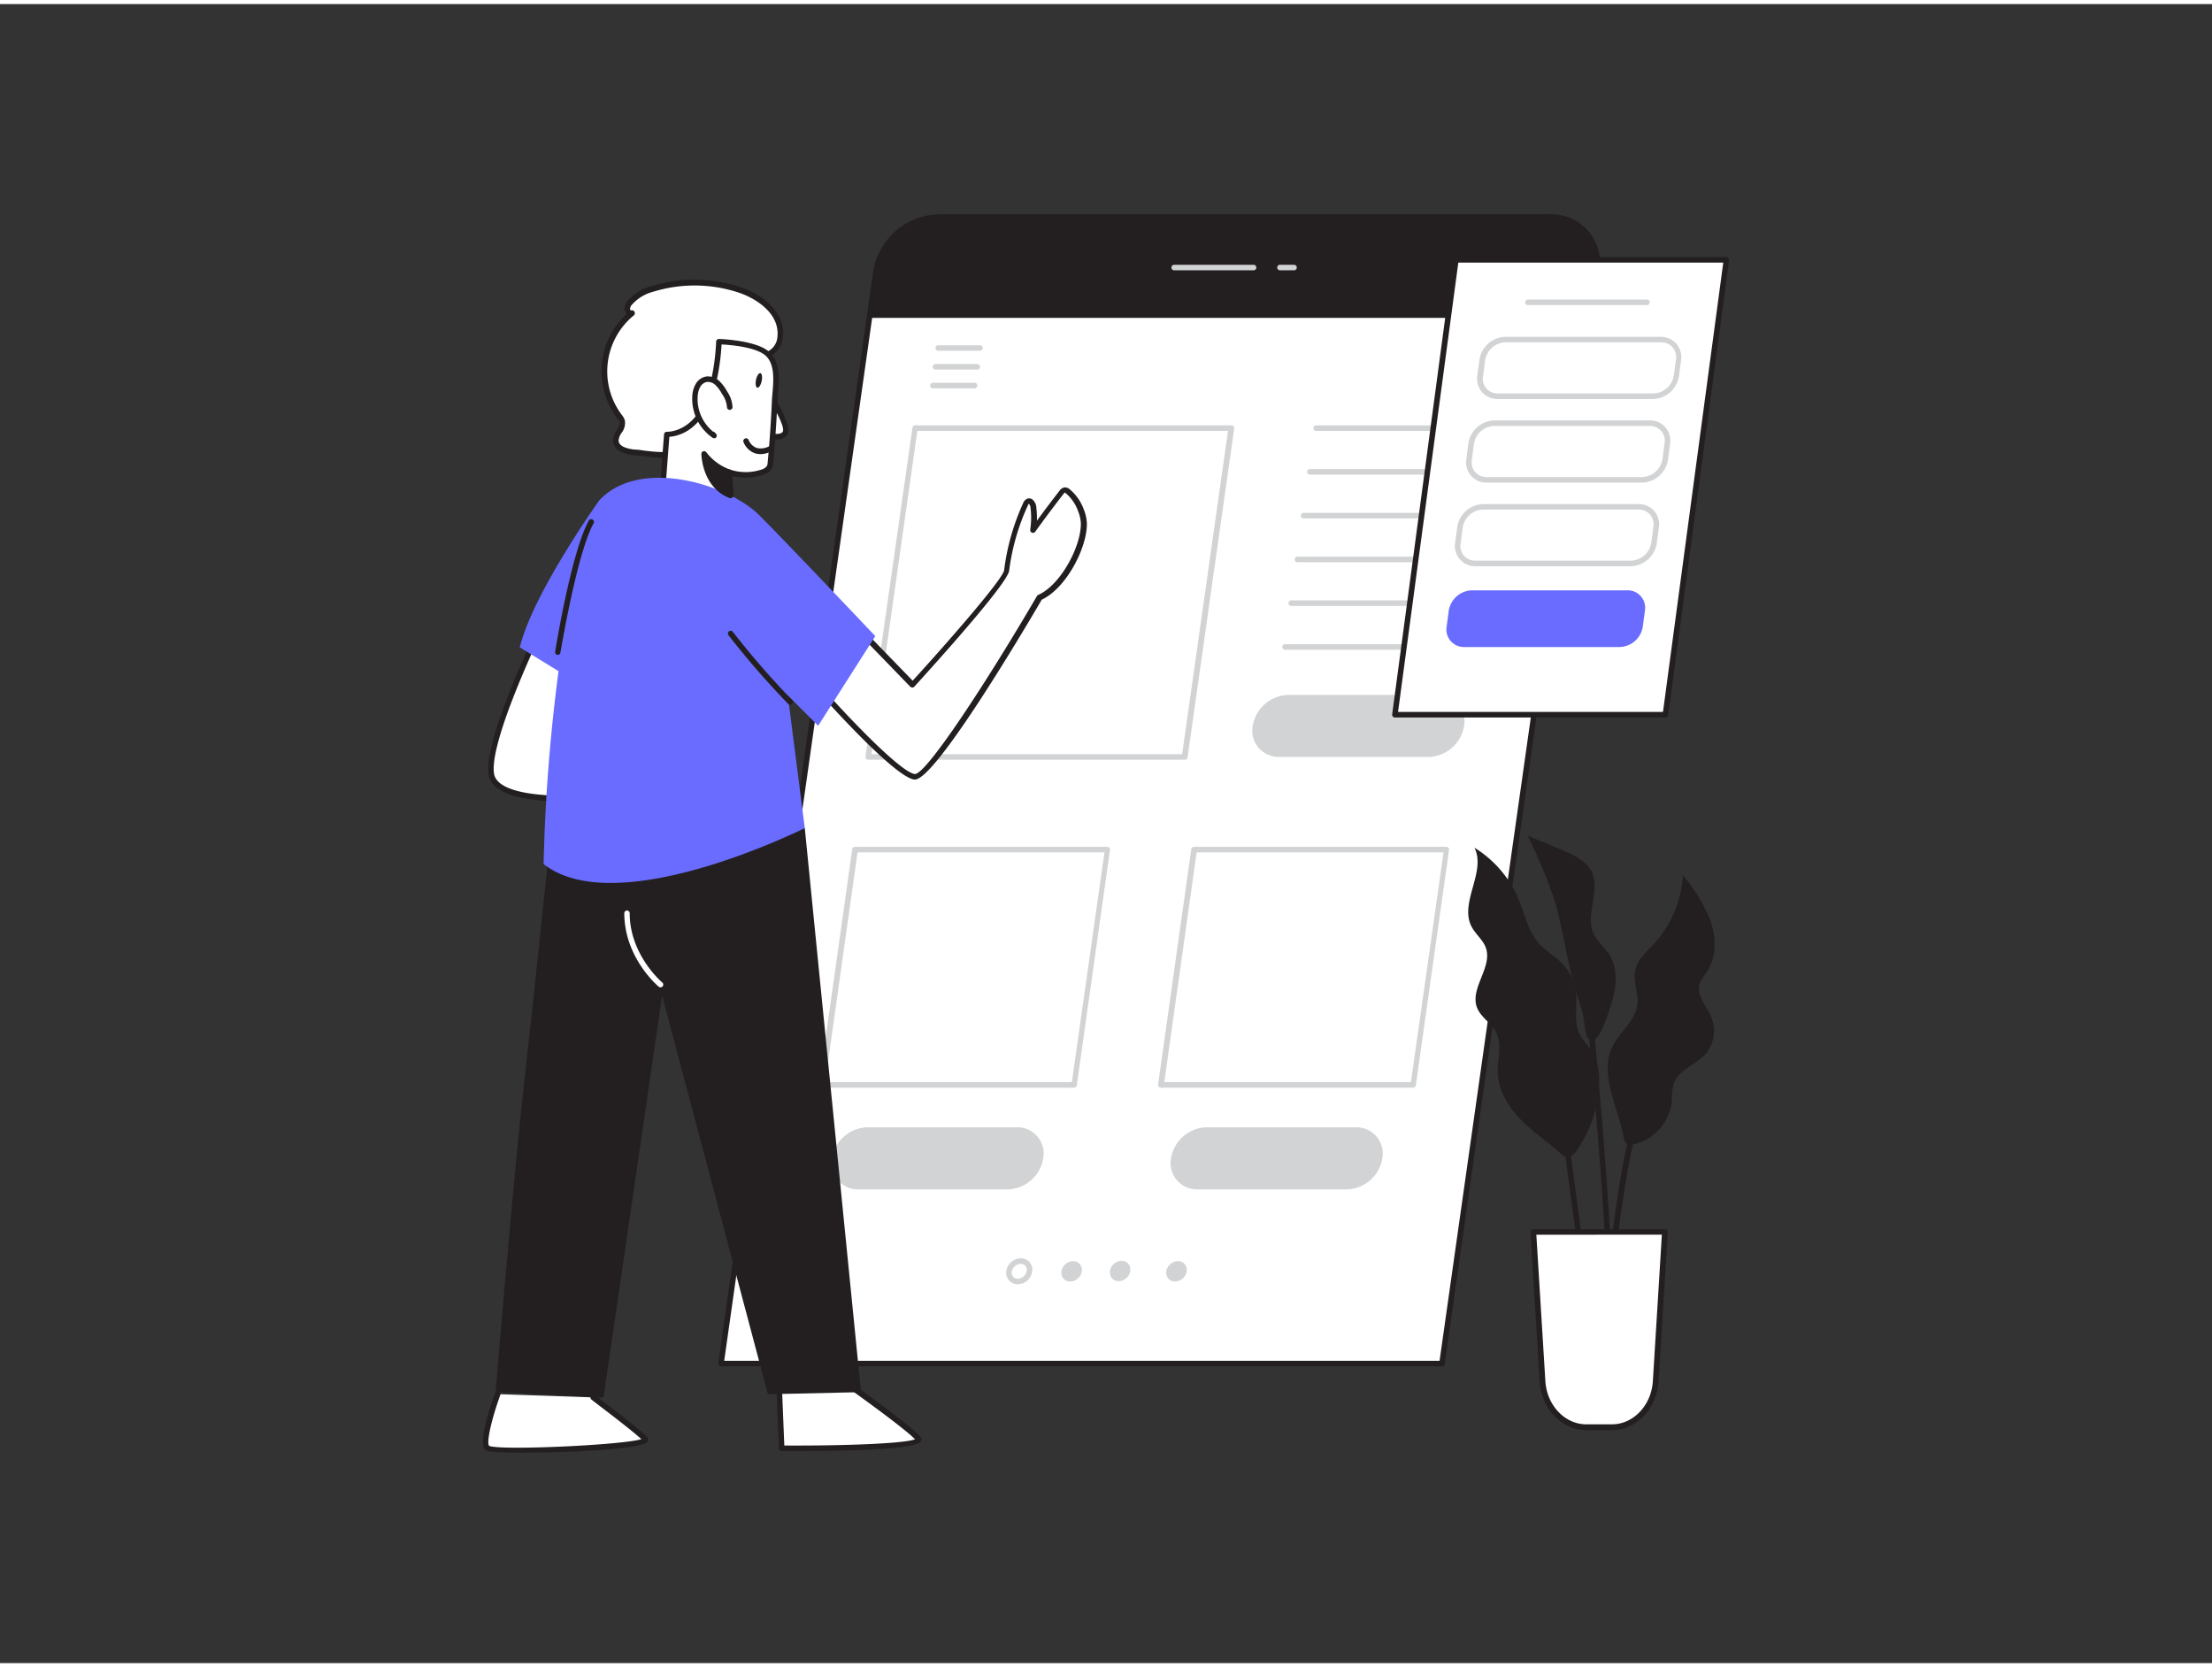 <svg xmlns="http://www.w3.org/2000/svg" viewBox="0 0 400 300" width="406" height="306" class="illustration styles_illustrationTablet__1DWOa"><rect x="0" y="0" width="400" height="300" fill="#333333" stroke="none"/><g id="_521_user_interface_flatline" data-name="#521_user_interface_flatline"><path d="M288.75,48.44l-1.17,8.3L260.76,245.83H130.39L157.21,56.74l1.18-8.3a11.8,11.8,0,0,1,11.31-9.91H280.25A8.4,8.4,0,0,1,288.75,48.44Z" fill="#fff"></path><path d="M260.76,246.33H130.39a.5.5,0,0,1-.38-.17.52.52,0,0,1-.12-.4l28-197.39A12.34,12.34,0,0,1,169.7,38H280.25a9,9,0,0,1,6.94,3,9.17,9.17,0,0,1,2.06,7.44l-1.17,8.3L261.25,245.9A.5.5,0,0,1,260.76,246.33Zm-129.8-1H260.32l27.94-197h0a8.18,8.18,0,0,0-1.82-6.64,8,8,0,0,0-6.19-2.7H169.7a11.31,11.31,0,0,0-10.82,9.48l-1.17,8.3Z" fill="#231f20"></path><path d="M214.2,136.64H157a.56.56,0,0,1-.38-.17.52.52,0,0,1-.11-.4L165,76.61a.51.51,0,0,1,.5-.43h57.18a.5.5,0,0,1,.5.57l-8.43,59.46A.51.51,0,0,1,214.2,136.64Zm-56.61-1h56.18l8.29-58.46H165.88Z" fill="#d1d3d4"></path><path d="M268.52,77.18H238a.5.5,0,0,1-.5-.5.5.5,0,0,1,.5-.5h30.53a.5.5,0,0,1,.5.5A.5.5,0,0,1,268.52,77.18Z" fill="#d1d3d4"></path><path d="M267.4,85.09H236.87a.5.5,0,0,1,0-1H267.4a.5.5,0,0,1,0,1Z" fill="#d1d3d4"></path><path d="M266.28,93H235.74a.51.51,0,0,1-.5-.5.5.5,0,0,1,.5-.5h30.54a.5.5,0,0,1,.5.5A.5.5,0,0,1,266.28,93Z" fill="#d1d3d4"></path><path d="M265.16,100.92H234.62a.5.5,0,0,1,0-1h30.54a.5.5,0,0,1,0,1Z" fill="#d1d3d4"></path><path d="M264,108.83H233.5a.5.5,0,0,1-.5-.5.5.5,0,0,1,.5-.5H264a.5.5,0,0,1,.5.5A.5.5,0,0,1,264,108.83Z" fill="#d1d3d4"></path><path d="M254.08,116.75H232.37a.51.51,0,0,1-.5-.5.5.5,0,0,1,.5-.5h21.71a.5.5,0,0,1,.5.5A.5.5,0,0,1,254.08,116.75Z" fill="#d1d3d4"></path><path d="M258.34,136.14h-27a4.76,4.76,0,0,1-4.81-5.61h0a6.69,6.69,0,0,1,6.4-5.61h27a4.76,4.76,0,0,1,4.82,5.61h0A6.69,6.69,0,0,1,258.34,136.14Z" fill="#d1d3d4"></path><path d="M182.25,214.33h-27a4.75,4.75,0,0,1-4.81-5.61h0a6.69,6.69,0,0,1,6.4-5.61h27a4.75,4.75,0,0,1,4.81,5.61h0A6.68,6.68,0,0,1,182.25,214.33Z" fill="#d1d3d4"></path><path d="M243.57,214.33h-27a4.75,4.75,0,0,1-4.81-5.61h0a6.68,6.68,0,0,1,6.4-5.61h27a4.75,4.75,0,0,1,4.81,5.61h0A6.68,6.68,0,0,1,243.57,214.33Z" fill="#d1d3d4"></path><path d="M194.22,195.94H148.6a.53.53,0,0,1-.38-.18.46.46,0,0,1-.11-.39l6-42.55a.51.51,0,0,1,.5-.43h45.61a.49.49,0,0,1,.38.17.49.49,0,0,1,.12.4l-6,42.55A.51.51,0,0,1,194.22,195.94Zm-45-1h44.61l5.89-41.55H155.07Z" fill="#d1d3d4"></path><path d="M255.54,195.94H209.92a.51.51,0,0,1-.38-.18.5.5,0,0,1-.12-.39l6-42.55a.5.5,0,0,1,.49-.43h45.62a.49.49,0,0,1,.38.17.49.49,0,0,1,.12.4l-6,42.55A.5.5,0,0,1,255.54,195.94Zm-45-1h44.6l5.9-41.55H216.39Z" fill="#d1d3d4"></path><path d="M184.05,231.49a2.08,2.08,0,0,1-1.6-.71,2.11,2.11,0,0,1-.48-1.71,2.69,2.69,0,0,1,2.61-2.27,2.11,2.11,0,0,1,1.6.7,2.08,2.08,0,0,1,.47,1.71A2.68,2.68,0,0,1,184.05,231.49Zm.53-3.69a1.72,1.72,0,0,0-1.62,1.41,1.13,1.13,0,0,0,.25.92,1.09,1.09,0,0,0,.84.36,1.7,1.7,0,0,0,1.61-1.42h0a1.11,1.11,0,0,0-.24-.91A1.09,1.09,0,0,0,184.58,227.8Z" fill="#d1d3d4"></path><ellipse cx="193.79" cy="229.14" rx="1.98" ry="1.72" transform="translate(-104.2 193.58) rotate(-42.97)" fill="#d1d3d4"></ellipse><ellipse cx="203.27" cy="229.14" rx="1.98" ry="1.72" transform="matrix(0.73, -0.68, 0.68, 0.73, -101.65, 200.04)" fill="#d1d3d4"></ellipse><ellipse cx="212.75" cy="229.14" rx="1.98" ry="1.72" transform="translate(-99.11 206.5) rotate(-42.97)" fill="#d1d3d4"></ellipse><path d="M177.21,62.69h-7.55a.5.5,0,0,1,0-1h7.55a.5.5,0,0,1,0,1Z" fill="#d1d3d4"></path><path d="M176.73,66.09h-7.56a.51.51,0,0,1-.5-.5.5.5,0,0,1,.5-.5h7.56a.5.5,0,0,1,.5.5A.51.51,0,0,1,176.73,66.09Z" fill="#d1d3d4"></path><path d="M176.24,69.48h-7.55a.5.5,0,0,1-.5-.5.51.51,0,0,1,.5-.5h7.55a.5.5,0,0,1,.5.5A.5.5,0,0,1,176.24,69.48Z" fill="#d1d3d4"></path><path d="M288.75,48.44l-1.17,8.3H157.21l1.18-8.3a11.8,11.8,0,0,1,11.31-9.91H280.25A8.4,8.4,0,0,1,288.75,48.44Z" fill="#231f20"></path><path d="M226.69,48.14H212.33a.5.5,0,0,1-.5-.5.5.5,0,0,1,.5-.5h14.36a.5.5,0,0,1,.5.5A.5.5,0,0,1,226.69,48.14Z" fill="#d1d3d4"></path><path d="M234,48.14h-2.54a.51.51,0,0,1-.5-.5.5.5,0,0,1,.5-.5H234a.5.5,0,0,1,.5.5A.5.5,0,0,1,234,48.14Z" fill="#d1d3d4"></path><path d="M155.7,113.46l9.32,9.62s16.82-18.37,17-20.67a40.73,40.73,0,0,1,3.42-11.93,1,1,0,0,1,.46-.57c.53-.2.91.54,1,1.1a15.29,15.29,0,0,1-.05,4.11c1.67-2.31,3.37-4.59,5.12-6.84a.89.89,0,0,1,.61-.44.82.82,0,0,1,.52.23,8,8,0,0,1,2.39,3.54A6.93,6.93,0,0,1,196,93.9c.07,4.42-3.89,11.6-8,13.41,0,0-19.14,32.8-22.58,32.42s-17-15.69-17-15.69Z" fill="#fff"></path><path d="M165.43,140.23h-.08c-3.53-.4-15.94-14.28-17.35-15.86a.5.5,0,0,1,0-.62l7.32-10.57a.51.51,0,0,1,.37-.21.49.49,0,0,1,.4.15l8.95,9.23c6.47-7.09,16.4-18.46,16.54-20A41.53,41.53,0,0,1,185,90.28a1.44,1.44,0,0,1,.74-.83,1,1,0,0,1,.87.07A2,2,0,0,1,187.4,91a17.75,17.75,0,0,1,.11,2.42c1.33-1.82,2.69-3.63,4.07-5.4a1.35,1.35,0,0,1,1-.63,1.38,1.38,0,0,1,.85.34A8.55,8.55,0,0,1,196,91.43a7.57,7.57,0,0,1,.54,2.46c.07,4.43-3.74,11.74-8.16,13.81C185,113.49,169.14,140.23,165.43,140.23ZM149,124c5.43,6.09,14.1,15,16.45,15.23h0c2.06,0,12.79-16.3,22.06-32.18a.52.52,0,0,1,.23-.21c4.05-1.78,7.78-8.8,7.71-12.94a6.34,6.34,0,0,0-.47-2.13,7.59,7.59,0,0,0-2.24-3.31c-.13-.11-.18-.13-.2-.13a1.4,1.4,0,0,0-.22.24c-1.74,2.24-3.46,4.54-5.12,6.84a.5.5,0,0,1-.9-.37,14.74,14.74,0,0,0,.05-4,1.06,1.06,0,0,0-.31-.69.88.88,0,0,0-.17.31,40.23,40.23,0,0,0-3.38,11.77c-.21,2.35-14.32,17.87-17.15,21a.52.52,0,0,1-.36.16.64.64,0,0,1-.37-.15l-8.89-9.18Z" fill="#231f20"></path><path d="M90,251.37s-3.25,8.9-1.81,9.76,30.14,0,28.41-1.72-9.37-7.46-9.37-7.46" fill="#fff"></path><path d="M94.77,261.94c-3.67,0-6.43-.13-6.85-.38-1.56-.93.34-6.89,1.6-10.36a.52.52,0,0,1,.65-.3.5.5,0,0,1,.29.64c-1.6,4.41-2.55,8.69-2,9.17,2,.89,24.45-.16,27.51-1.22-2.11-1.95-9-7.09-9-7.14a.5.5,0,1,1,.6-.8c.31.23,7.7,5.78,9.43,7.51a.68.68,0,0,1,.07.92C116,261.29,103.06,261.94,94.77,261.94Z" fill="#231f20"></path><path d="M119,81.45c-1.36-.06-2.72-.29-4.29-.43s-3.35-.67-3.38-2.13c0-1.26,1.48-2.3,1.15-3.51a2.77,2.77,0,0,0-.52-.89,13.56,13.56,0,0,1,2.34-18.64c-.41.14-.85-.27-.89-.7a1.69,1.69,0,0,1,.47-1.18A8.45,8.45,0,0,1,118,51.48a25.84,25.84,0,0,1,15.23,0c3.8,1.11,8.37,4.14,7.87,8.73a3.64,3.64,0,0,1-3.14,3.34c-.85,4.92-3.43,8.28-6.67,11.84a19.86,19.86,0,0,1-8,5.44A10.81,10.81,0,0,1,119,81.45Z" fill="#fff"></path><path d="M119.62,82,119,82h0c-.81,0-1.6-.13-2.45-.23-.59-.07-1.2-.14-1.86-.2-2.37-.2-3.8-1.18-3.83-2.62a3.58,3.58,0,0,1,.68-1.91c.33-.55.61-1,.49-1.48a2.16,2.16,0,0,0-.39-.65A14.08,14.08,0,0,1,113.35,56a1.4,1.4,0,0,1-.41-.84,2.13,2.13,0,0,1,.58-1.55A9,9,0,0,1,117.83,51a26.38,26.38,0,0,1,15.52,0c4.46,1.3,8.73,4.67,8.22,9.27a4.24,4.24,0,0,1-3.2,3.74c-1,5.06-3.86,8.56-6.73,11.72a20.25,20.25,0,0,1-8.19,5.57A11.29,11.29,0,0,1,119.62,82Zm-5.37-26.64a.55.55,0,0,1,.48.27.51.51,0,0,1-.09.64,13.08,13.08,0,0,0-2.25,17.95,3,3,0,0,1,.6,1.06,2.85,2.85,0,0,1-.59,2.25,2.9,2.9,0,0,0-.54,1.38c0,1.33,2.44,1.6,2.92,1.65.66,0,1.29.13,1.89.2.82.1,1.6.19,2.38.22h0a10.21,10.21,0,0,0,4.07-.58,19.18,19.18,0,0,0,7.78-5.29c3.56-3.91,5.77-7.06,6.55-11.59a.5.5,0,0,1,.47-.42,3.16,3.16,0,0,0,2.66-2.89c.5-4.59-4.49-7.32-7.51-8.2a25.4,25.4,0,0,0-14.93,0,7.74,7.74,0,0,0-3.84,2.32,1.23,1.23,0,0,0-.37.82.38.38,0,0,0,.16.25Z" fill="#231f20"></path><path d="M98.58,111S88,132.54,88.82,139.14s22.68,4,22.68,4l-1.15-32.72Z" fill="#fff"></path><path d="M102.48,144.16c-.66,0-1.34,0-2,0-7.66-.24-11.75-1.9-12.14-4.92-.87-6.67,9.37-27.53,9.8-28.41a.52.52,0,0,1,.43-.28l11.77-.57a.49.49,0,0,1,.36.13.46.46,0,0,1,.16.35L112,143.14a.51.51,0,0,1-.44.52A90,90,0,0,1,102.48,144.16ZM98.9,111.5c-1.2,2.47-10.36,21.59-9.58,27.58C90,144,104.75,143.4,111,142.71L109.87,111Z" fill="#231f20"></path><path d="M140.78,247.16l.57,14s26.22.19,24.69-1.72-13.4-10.33-13.4-10.33l-1.91-10.34Z" fill="#fff"></path><path d="M144.72,261.65l-3.37,0a.5.5,0,0,1-.5-.48l-.57-14a.51.51,0,0,1,.17-.4l10-8.42a.51.51,0,0,1,.49-.09.52.52,0,0,1,.32.38l1.88,10.14c1.5,1.07,11.85,8.46,13.33,10.31a.73.73,0,0,1,.1.77C165.81,261.36,153.76,261.65,144.72,261.65Zm-2.89-1c10.53.06,21.75-.34,23.63-1.13-1.68-1.76-9.2-7.25-13.11-10a.47.47,0,0,1-.2-.31l-1.76-9.49-9.1,7.71Z" fill="#231f20"></path><path d="M145.53,149,155.7,251l-16.84.38-19.13-72.06L109.13,252l-19.52-1s3.4-40.57,5.17-56,4.51-42.14,4.51-42.14Z" fill="#231f20"></path><path d="M139.26,70.72s3.51,5.79,2.69,6.93-3.35.26-3.35.26" fill="#fff"></path><path d="M140.43,78.73a6.57,6.57,0,0,1-2-.35.5.5,0,0,1,.32-.94c.72.24,2.33.54,2.78-.09s-.95-3.47-2.71-6.37a.5.5,0,1,1,.85-.51c1.11,1.82,3.59,6.2,2.68,7.47A2.28,2.28,0,0,1,140.43,78.73Z" fill="#231f20"></path><path d="M138.75,63.24c2.3,2,1.45,6.1,1.33,8.76q-.27,5.61-.78,11.22c-.22,2.36-6.37,2.18-7.43,1.43l.61,9.41-12.73-5.45.83-10.81s4.06.18,6.65-4.56S130,61.06,130,61.06,136.51,61.26,138.75,63.24Z" fill="#fff"></path><path d="M132.48,94.56a.45.45,0,0,1-.2,0l-12.72-5.45a.52.52,0,0,1-.31-.5l.83-10.81a.5.5,0,0,1,.52-.46c.15,0,3.79.09,6.19-4.3,2.5-4.58,2.71-11.88,2.71-12a.48.48,0,0,1,.16-.35.44.44,0,0,1,.36-.13c.27,0,6.71.23,9.06,2.31h0c2.1,1.85,1.82,5.1,1.6,7.72,0,.5-.08,1-.1,1.43-.18,3.73-.44,7.51-.78,11.24A2.18,2.18,0,0,1,138.33,85a10.46,10.46,0,0,1-5.91.36L133,94a.5.5,0,0,1-.49.53Zm-12.2-6.27,11.64,5-.54-8.6a.47.47,0,0,1,.25-.47.49.49,0,0,1,.53,0,9.08,9.08,0,0,0,5.75-.12c.56-.25.86-.57.89-1,.35-3.71.61-7.48.78-11.19,0-.46.06-1,.1-1.48.21-2.39.46-5.36-1.26-6.88h0c-1.74-1.54-6.41-1.94-7.94-2-.09,1.79-.56,7.77-2.81,11.9s-5.41,4.7-6.63,4.8Z" fill="#231f20"></path><path d="M158.28,114.29s-15.05-15.9-21-21.88c-5.53-5.54-21.61-10.58-28.93-2.64,0,0-12,16.79-14.35,26.55l7,4.31A321.33,321.33,0,0,0,98.3,155.5C111.58,166,145.53,149,145.53,149l-3.07-24,5.49,5.5Z" fill="#696cff"></path><path d="M139.32,80.42s-3,1.67-4.4-1.39" fill="#fff"></path><path d="M137.53,81.38a3.57,3.57,0,0,1-1-.15,3.5,3.5,0,0,1-2.07-2,.5.5,0,0,1,.91-.42,2.55,2.55,0,0,0,1.46,1.45,3.16,3.16,0,0,0,2.24-.29.51.51,0,0,1,.68.2.48.48,0,0,1-.19.67A4.41,4.41,0,0,1,137.53,81.38Z" fill="#231f20"></path><path d="M132,72.85a5.1,5.1,0,0,0-.95-2.61,7,7,0,0,0-1.29-1.75,2.45,2.45,0,0,0-2-.7,2.32,2.32,0,0,0-1.52,1.11,4.51,4.51,0,0,0-.54,1.84A8.07,8.07,0,0,0,129.13,78l-.2-.23" fill="#fff"></path><path d="M129.13,78.51a.47.47,0,0,1-.28-.09,8.58,8.58,0,0,1-3.65-7.73,4.81,4.81,0,0,1,.61-2,2.72,2.72,0,0,1,1.85-1.34,2.92,2.92,0,0,1,2.42.82A7.48,7.48,0,0,1,131.46,70a5.48,5.48,0,0,1,1,2.88.5.5,0,0,1-1,0,4.57,4.57,0,0,0-.88-2.35,6.7,6.7,0,0,0-1.19-1.63,2,2,0,0,0-1.58-.57,1.77,1.77,0,0,0-1.17.87,3.84,3.84,0,0,0-.47,1.62,7.6,7.6,0,0,0,2.79,6.5.51.51,0,0,1,.33.17l.2.23a.5.5,0,0,1,0,.66A.5.5,0,0,1,129.13,78.51Z" fill="#231f20"></path><path d="M131.87,84.65a10,10,0,0,1-4.54-3.36s0,5.71,4.81,7.55Z" fill="#231f20"></path><path d="M132.14,89.34l-.18,0c-5.08-1.94-5.13-8-5.13-8a.49.49,0,0,1,.36-.48.5.5,0,0,1,.56.22A9.45,9.45,0,0,0,132,84.17a.5.5,0,0,1,.33.44l.27,4.2a.51.51,0,0,1-.2.43A.47.47,0,0,1,132.14,89.34ZM128,82.88A7.25,7.25,0,0,0,131.59,88l-.19-3A11.62,11.62,0,0,1,128,82.88Z" fill="#231f20"></path><path d="M142.88,126.69a.51.51,0,0,1-.36-.15,152.61,152.61,0,0,1-10.79-12.42.51.51,0,0,1,.1-.7.5.5,0,0,1,.7.1,151.14,151.14,0,0,0,10.71,12.33.49.49,0,0,1,0,.7A.47.47,0,0,1,142.88,126.69Z" fill="#231f20"></path><path d="M119.45,177.8a.46.46,0,0,1-.32-.11c-.26-.21-6.21-5.28-6.24-13.28a.5.5,0,0,1,.49-.5h0a.49.49,0,0,1,.49.5c0,7.53,5.83,12.47,5.89,12.51a.51.51,0,0,1,.06.71A.52.52,0,0,1,119.45,177.8Z" fill="#fff"></path><ellipse cx="137.22" cy="68.05" rx="1.34" ry="0.53" transform="translate(42.53 188.44) rotate(-78.19)" fill="#231f20"></ellipse><path d="M100.88,117.68h-.08a.51.51,0,0,1-.41-.58c.11-.73,2.92-17.95,6.08-23.7a.49.49,0,0,1,.68-.19.48.48,0,0,1,.19.67c-3.07,5.6-5.94,23.2-6,23.38A.49.49,0,0,1,100.88,117.68Z" fill="#231f20"></path><path d="M289.16,195a10.2,10.2,0,0,0-1.16-5.45c-.73-1.21-1.85-2.17-2.45-3.45-1-2.22-.31-4.83-.55-7.26a9.11,9.11,0,0,0-2.55-5.41c-1.27-1.28-2.91-2.17-4.13-3.51-2-2.2-2.56-5.29-3.69-8a20.12,20.12,0,0,0-8-9.37c2.17,4.37-2.78,9.93-.53,14.26.71,1.38,2.06,2.38,2.59,3.84,1.25,3.51-2.94,7.32-1.6,10.81.67,1.74,2.54,2.75,3.41,4.4,1.17,2.22.25,4.93.34,7.44.13,3.47,2.24,6.57,4.75,9,1.56,1.49,3.3,2.79,5,4.14,2,1.62,2.87,3.31,4.64.72A22.34,22.34,0,0,0,289.16,195Z" fill="#231f20"></path><path d="M291.41,197c-.65-2.68-1.11-5.6,0-8.13,1.23-2.86,4.32-4.89,4.68-8,.24-2-.79-4.09-.39-6.09s2-3.37,3.39-4.85a20.28,20.28,0,0,0,5.24-12.4,31.13,31.13,0,0,1,5,8.25c1.06,3.05,1.08,6.63-.73,9.31a8.45,8.45,0,0,0-1.26,2.06c-.61,2,1.08,3.82,1.95,5.7a6.55,6.55,0,0,1-.61,6.72c-1.78,2.21-5.19,3.07-6.07,5.76a13.58,13.58,0,0,0-.3,3.06,9,9,0,0,1-6.46,7.7c-2.09.51-2.05-.32-2.43-2.09C292.89,201.64,292,199.35,291.41,197Z" fill="#231f20"></path><path d="M284.73,177.69c-1.49-5.15-2.08-10.54-3.65-15.67a85.74,85.74,0,0,0-4.88-11.68l6.39,2.69c2.05.87,4.27,1.89,5.24,3.89,1.68,3.49-1.34,8,.43,11.41a28.22,28.22,0,0,0,2.53,3.18c1.88,2.64,1.59,6.28.56,9.35-.45,1.32-2.38,8.16-4.11,6.26-.7-.76-.76-3.59-1.05-4.63C285.74,180.88,285.2,179.3,284.73,177.69Z" fill="#231f20"></path><path d="M288.28,246.16C287,237.73,283,208,283,207.74l1-.13c0,.3,4,30,5.31,38.4Z" fill="#231f20"></path><path d="M289.67,254.12h-1c.08-10,4.24-48.2,6.64-50.82l.74.68C294.45,205.71,289.77,240.42,289.67,254.12Z" fill="#231f20"></path><path d="M291.84,252.21l-1,0c1-21.57-3.62-66.87-3.67-67.32l1-.11C288.22,185.2,292.8,230.57,291.84,252.21Z" fill="#231f20"></path><path d="M277.27,222h23.8l-1.66,27c-.29,4.68-3.76,8.31-7.94,8.31h-4.6c-4.18,0-7.64-3.63-7.93-8.31Z" fill="#fff"></path><path d="M291.47,257.87h-4.6c-4.43,0-8.14-3.86-8.45-8.79l-1.66-27a.51.51,0,0,1,.51-.55h23.8a.55.55,0,0,1,.38.16.57.57,0,0,1,.14.39l-1.67,27C299.62,254,295.91,257.87,291.47,257.87Zm-13.65-35.33L279.45,249c.27,4.39,3.53,7.82,7.42,7.82h4.6c3.89,0,7.15-3.43,7.42-7.82l1.63-26.48Z" fill="#231f20"></path><polygon points="301.16 128.47 252.24 128.47 263.27 46.22 312.19 46.22 301.16 128.47" fill="#fff"></polygon><path d="M301.16,129H252.24a.48.48,0,0,1-.37-.17.46.46,0,0,1-.12-.39l11-82.26a.51.51,0,0,1,.5-.43h48.92a.52.52,0,0,1,.38.17.56.56,0,0,1,.12.4l-11,82.25A.51.51,0,0,1,301.16,129Zm-48.35-1h47.91l10.9-81.25H263.71Z" fill="#231f20"></path><path d="M292.89,116.26h-28.1a3.16,3.16,0,0,1-3.19-3.69l.38-2.87a4.37,4.37,0,0,1,4.19-3.69h28.09a3.15,3.15,0,0,1,3.19,3.69l-.38,2.87A4.35,4.35,0,0,1,292.89,116.26Z" fill="#696cff"></path><path d="M294.91,101.15H266.82a3.15,3.15,0,0,1-3.19-3.69l.38-2.87a4.35,4.35,0,0,1,4.19-3.69h28.09a3.16,3.16,0,0,1,3.19,3.69l-.38,2.87A4.37,4.37,0,0,1,294.91,101.15Z" fill="#fff"></path><path d="M294.91,101.65H266.82a3.7,3.7,0,0,1-2.83-1.24,3.75,3.75,0,0,1-.86-3l.39-2.87a4.87,4.87,0,0,1,4.68-4.12h28.09a3.7,3.7,0,0,1,2.83,1.24,3.77,3.77,0,0,1,.86,3l-.39,2.87A4.87,4.87,0,0,1,294.91,101.65ZM268.2,91.4a3.84,3.84,0,0,0-3.69,3.25l-.39,2.87a2.8,2.8,0,0,0,.62,2.23,2.72,2.72,0,0,0,2.08.9h28.09a3.84,3.84,0,0,0,3.69-3.26l.39-2.87a2.77,2.77,0,0,0-.63-2.23,2.71,2.71,0,0,0-2.07-.89Z" fill="#d1d3d4"></path><path d="M296.94,86H268.85a3.16,3.16,0,0,1-3.2-3.69l.39-2.87a4.34,4.34,0,0,1,4.18-3.69h28.09a3.16,3.16,0,0,1,3.2,3.69l-.39,2.87A4.34,4.34,0,0,1,296.94,86Z" fill="#fff"></path><path d="M296.94,86.53H268.85a3.65,3.65,0,0,1-3.69-4.26l.38-2.87a4.88,4.88,0,0,1,4.68-4.12h28.09A3.65,3.65,0,0,1,302,79.54l-.38,2.87A4.88,4.88,0,0,1,296.94,86.53ZM270.22,76.28a3.85,3.85,0,0,0-3.69,3.26l-.38,2.87a2.79,2.79,0,0,0,.62,2.22,2.72,2.72,0,0,0,2.08.9h28.09a3.85,3.85,0,0,0,3.69-3.26L301,79.4a2.65,2.65,0,0,0-2.7-3.12Z" fill="#d1d3d4"></path><path d="M299,70.91h-28.1a3.16,3.16,0,0,1-3.19-3.69l.38-2.87a4.36,4.36,0,0,1,4.19-3.69h28.09a3.15,3.15,0,0,1,3.19,3.69l-.38,2.87A4.35,4.35,0,0,1,299,70.91Z" fill="#fff"></path><path d="M299,71.41h-28.1A3.7,3.7,0,0,1,268,70.17a3.78,3.78,0,0,1-.86-3l.39-2.87a4.87,4.87,0,0,1,4.68-4.13h28.09a3.68,3.68,0,0,1,2.83,1.24,3.75,3.75,0,0,1,.86,3l-.38,2.87A4.88,4.88,0,0,1,299,71.41ZM272.25,61.16a3.85,3.85,0,0,0-3.69,3.26l-.38,2.87a2.65,2.65,0,0,0,2.69,3.12H299a3.84,3.84,0,0,0,3.68-3.25l.39-2.87a2.8,2.8,0,0,0-.62-2.23,2.72,2.72,0,0,0-2.08-.9Z" fill="#d1d3d4"></path><path d="M297.83,54.43H276.29a.5.5,0,0,1-.5-.5.51.51,0,0,1,.5-.5h21.54a.5.5,0,0,1,.5.5A.5.5,0,0,1,297.83,54.43Z" fill="#d1d3d4"></path></g></svg>